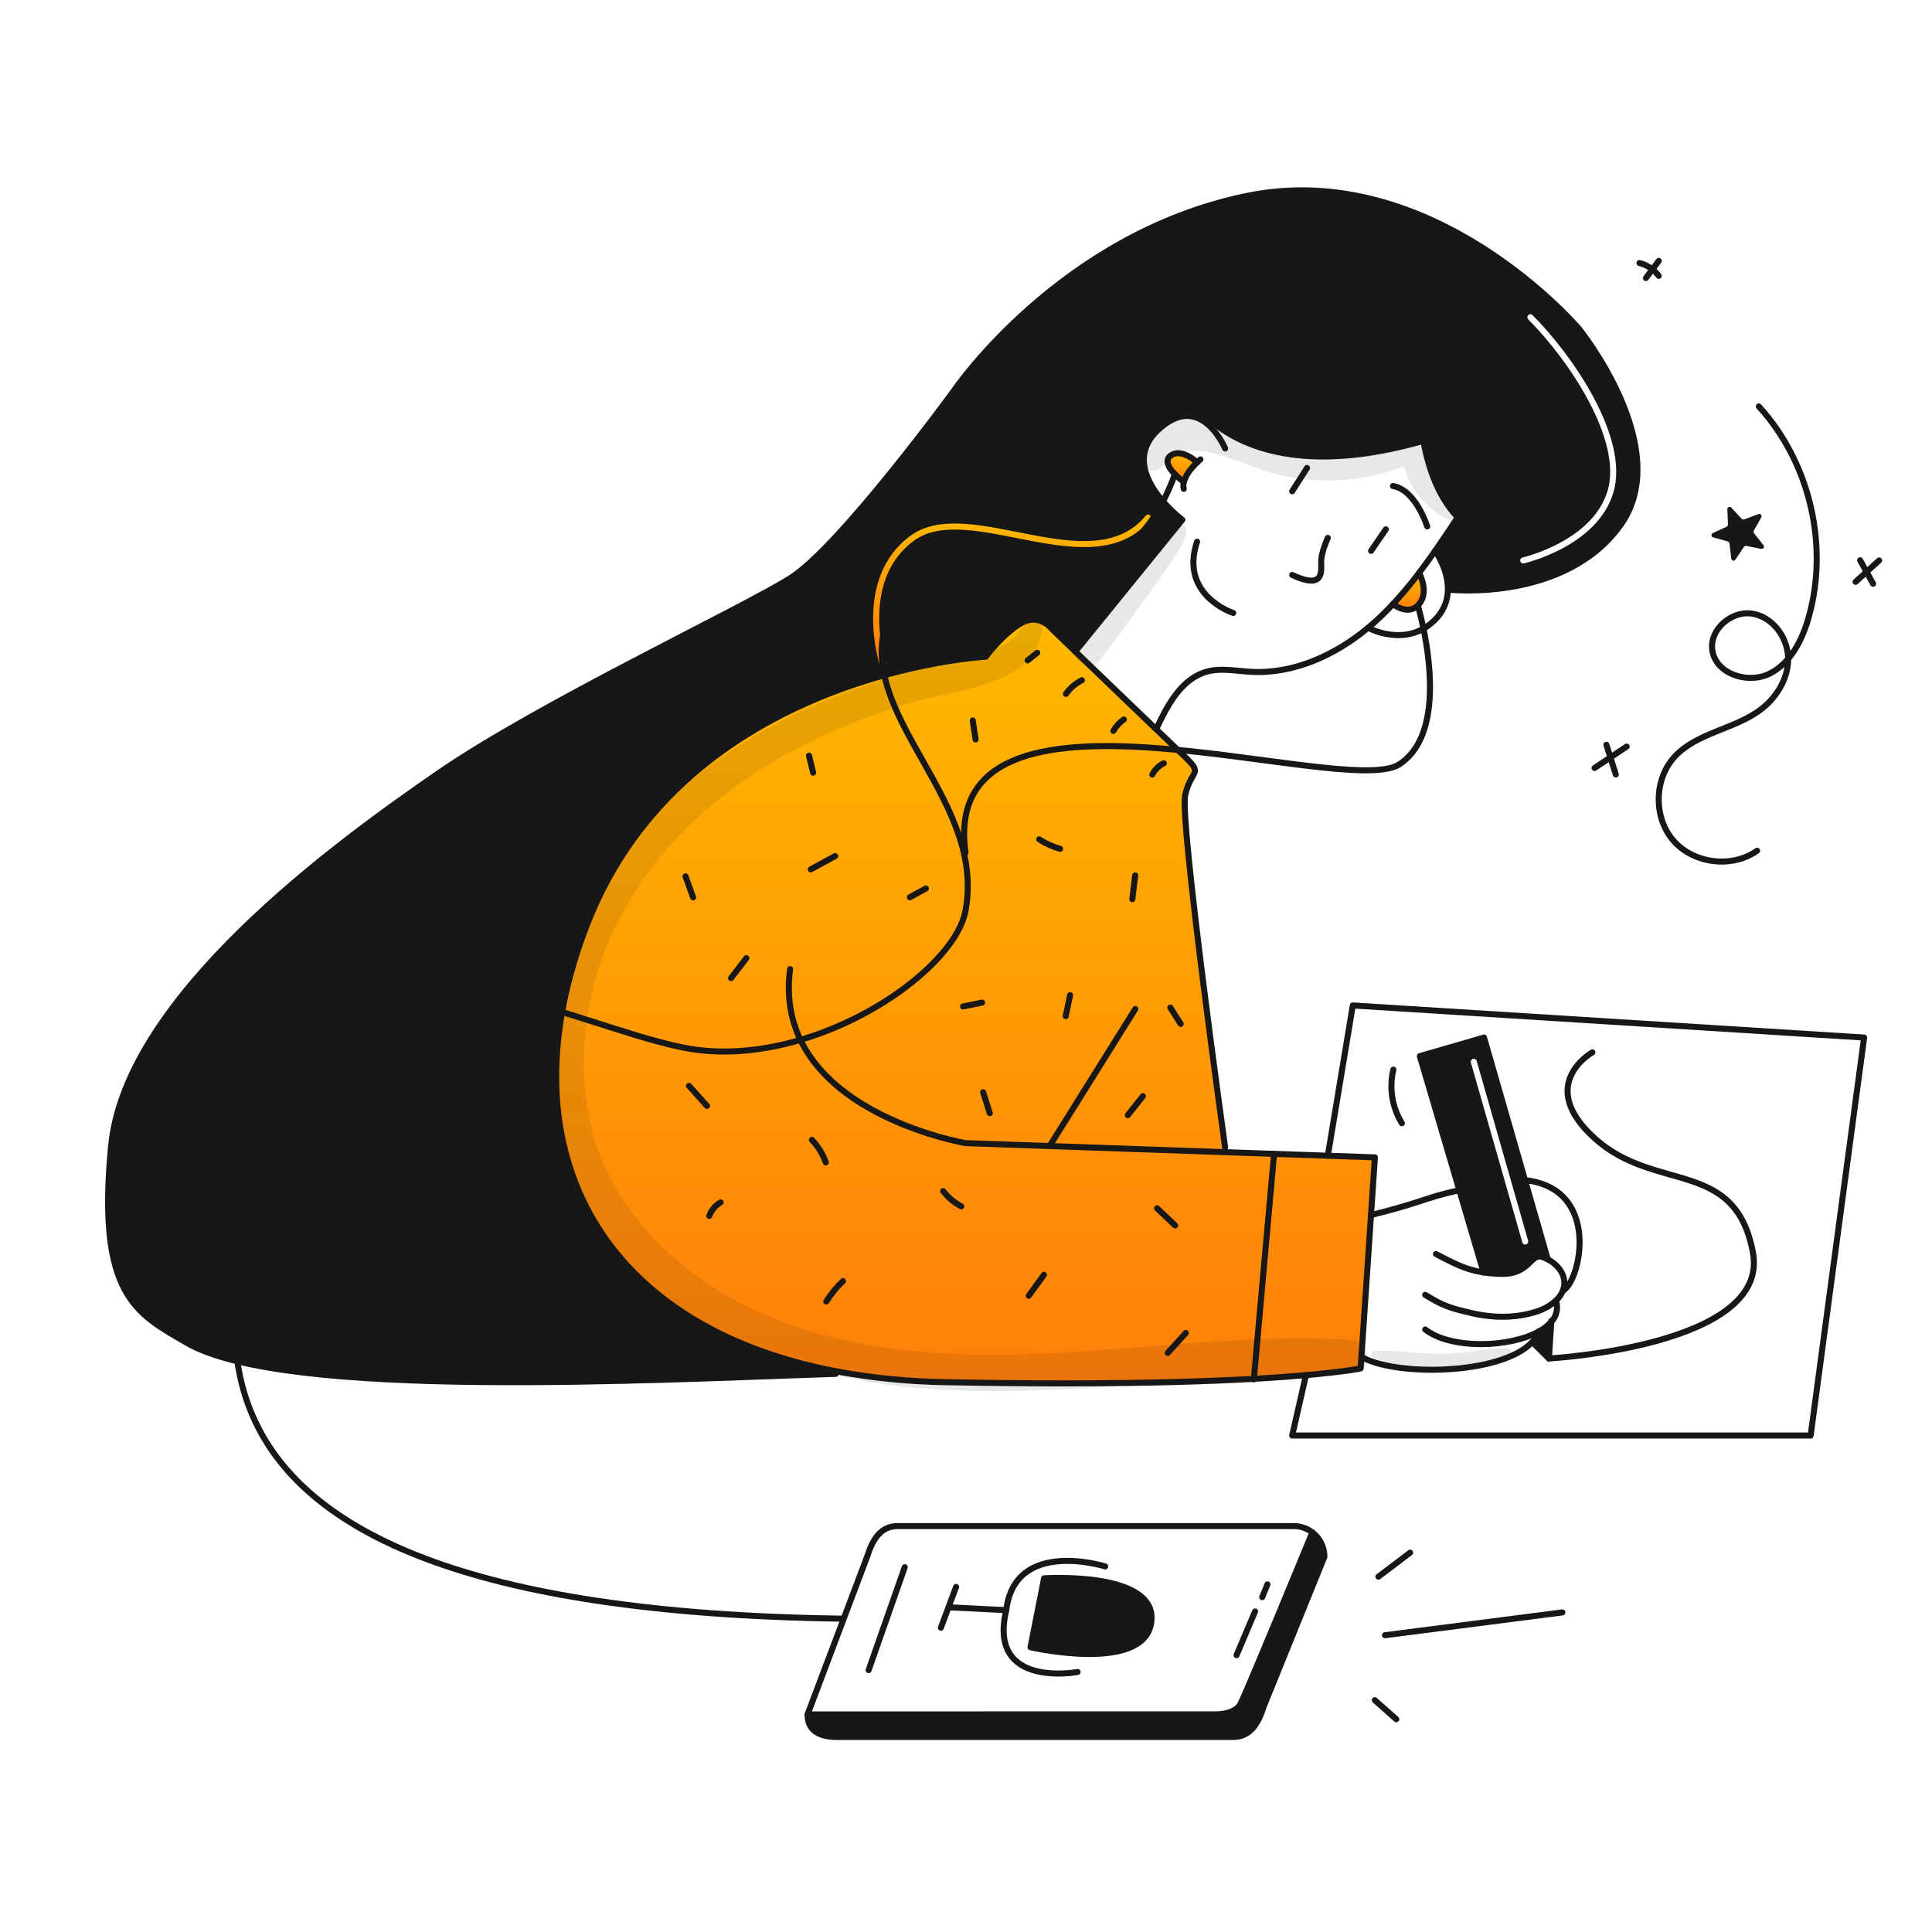 <svg width="960" height="960" viewBox="0 0 960 960" xmlns="http://www.w3.org/2000/svg" xmlns:xlink="http://www.w3.org/1999/xlink" fill="none" overflow="hidden"><defs><linearGradient x1="699.808" y1="284.672" x2="699.808" y2="302.959" gradientUnits="userSpaceOnUse" id="paint0_linear_510_2450"><stop offset="0" stop-color="#FFB800"/><stop offset="1" stop-color="#FF7F0A"/></linearGradient><linearGradient x1="587.508" y1="225.203" x2="587.508" y2="239.105" gradientUnits="userSpaceOnUse" id="paint1_linear_510_2450"><stop offset="0" stop-color="#FFB800"/><stop offset="1" stop-color="#FF7F0A"/></linearGradient><linearGradient x1="479.767" y1="307.887" x2="479.767" y2="687.404" gradientUnits="userSpaceOnUse" id="paint2_linear_510_2450"><stop offset="0" stop-color="#FFB800"/><stop offset="1" stop-color="#FF7F0A"/></linearGradient><linearGradient x1="502.922" y1="257.188" x2="502.922" y2="329.7" gradientUnits="userSpaceOnUse" id="paint3_linear_510_2450"><stop offset="0" stop-color="#FFB800"/><stop offset="1" stop-color="#FF7F0A"/></linearGradient></defs><path d="M587.493 258.272C587.493 258.272 554.188 233.472 575.444 213.621 585.565 204.183 593.601 205.81 599.231 210.119L601.851 209.205C616.571 221.676 647.798 236.054 707.279 219.065 710.673 237.992 717.37 249.76 724.379 257.08L724.268 257.19C720.593 262.727 716.908 268.275 713.093 273.727 713.093 273.727 719.629 282.695 719.449 292.995L720.031 293.005C720.031 293.005 777.444 299.391 805.086 261.116 832.728 222.841 784.533 163.309 784.533 163.309 784.533 163.309 712.24 78.257 619.393 97.392 526.546 116.527 474.093 193.992 474.093 193.992 474.093 193.992 417.382 271.746 392.582 287.34 383.639 292.963 364.928 302.639 342.295 314.343 302.161 335.097 249.698 362.227 217.522 384.434 167.201 419.165 62.412 495.012 55.213 569.424 48.241 641.485 66.665 652.133 90.442 665.874 91.218 666.322 91.999 666.774 92.786 667.231 136.646 692.742 287.786 687.251 383.666 683.767 395.071 683.352 405.695 682.966 415.264 682.664L415.505 681.398C296.131 658.729 249.044 568.262 291.944 458.798 340.852 333.998 489.808 326.319 489.808 326.319 489.808 326.319 498.2 314.973 507.408 309.641 516.616 304.309 523.001 312.854 523.001 312.854 523.001 312.854 527.57 317.238 534.317 323.738L587.493 258.272ZM761.494 156.57C760.909 155.984 759.959 155.984 759.373 156.57 758.787 157.156 758.787 158.106 759.373 158.691 769.203 168.522 780.981 183.464 789.342 199.177 797.747 214.971 802.497 231.165 798.86 243.681 795.217 256.222 784.792 264.56 775.028 269.803 770.169 272.412 765.538 274.22 762.12 275.374 760.413 275.951 759.012 276.364 758.043 276.631 757.558 276.765 757.181 276.862 756.928 276.926 756.802 276.958 756.706 276.981 756.643 276.996L756.574 277.012 756.558 277.016 756.556 277.016C755.748 277.2 755.242 278.004 755.426 278.812 755.61 279.62 756.414 280.125 757.222 279.941L756.889 278.479C757.222 279.941 757.222 279.941 757.223 279.941L757.225 279.941 757.232 279.939 757.255 279.934 757.34 279.914C757.413 279.896 757.519 279.87 757.657 279.836 757.932 279.767 758.331 279.664 758.84 279.523 759.858 279.243 761.313 278.814 763.08 278.217 766.612 277.023 771.405 275.154 776.447 272.446 786.484 267.057 797.764 258.206 801.741 244.518 805.725 230.807 800.463 213.689 791.991 197.767 783.475 181.764 771.51 166.586 761.494 156.57Z" fill="#171717" fill-rule="evenodd" clip-rule="evenodd"/><path d="M769.074 625.746 757.774 586.446 737.406 515.561 705.506 524.779 725.116 591.309 737.195 632.275C740.197 632.716 743.226 632.95 746.261 632.975 754.259 633.101 757.769 629.678 760.409 627.105 762.373 625.19 763.854 623.745 766.343 624.581 767.283 624.895 768.196 625.285 769.074 625.746ZM733.76 527.193C733.533 526.396 732.702 525.935 731.906 526.163 731.109 526.391 730.648 527.222 730.876 528.018L756.435 617.322C756.663 618.119 757.494 618.58 758.29 618.352 759.087 618.124 759.547 617.293 759.319 616.497L733.76 527.193Z" fill="#171717" fill-rule="evenodd" clip-rule="evenodd"/><path d="M770.817 656.832 769.642 675.026 762.082 667.565 761.057 667.144C762.616 665.575 763.83 663.697 764.622 661.631 766.953 660.409 769.05 658.784 770.817 656.832L770.817 656.832Z" fill="#171717"/><path d="M692.156 300.185C696.747 295.24 701.08 290.062 705.138 284.672L705.149 284.672C705.149 284.672 710.349 293.949 705.149 300.185 704.752 300.67 704.3 301.108 703.803 301.49 698.699 305.436 692.156 300.185 692.156 300.185Z" fill="url(#paint0_linear_510_2450)"/><path d="M658.088 773.544 627.965 847.844C625.214 856.579 621.138 863.086 612.723 863.086L415.975 863.086C407.561 863.086 401.275 860.286 401.275 851.87L603.264 851.86C603.264 851.86 613.536 852.282 616.377 846.66 620.233 839.019 652.092 761.434 652.092 761.434 653.958 762.853 655.471 764.684 656.511 766.785 657.551 768.886 658.091 771.199 658.088 773.544L658.088 773.544Z" fill="#171717"/><path d="M594.881 229.717C590.744 233.643 589.037 236.836 588.381 239.105L587.487 238.874C587.487 238.874 576.211 230.64 581.587 226.474 586.963 222.308 594.881 229.717 594.881 229.717Z" fill="url(#paint1_linear_510_2450)"/><path d="M291.943 458.799C340.851 333.999 489.806 326.32 489.806 326.32 489.806 326.32 498.19 314.984 507.406 309.642 516.622 304.3 523 312.855 523 312.855 523 312.855 527.569 317.243 534.316 323.739 545.331 334.322 562.149 350.498 574.439 362.296 580.996 368.591 586.257 373.642 588.667 375.931 598.346 385.148 591.749 382.307 588.908 395.069 586.067 407.831 608.758 570.129 608.758 570.129L608.678 572.499 659.785 574.276 683.18 575.089 681.243 603.765 676.483 674.211 676.092 679.985C676.092 679.985 668.41 681.591 648.921 683.308 619.921 685.858 564.78 688.66 469.845 686.802 451.612 686.527 433.434 684.72 415.504 681.402 296.13 658.728 249.039 568.261 291.943 458.799Z" fill="url(#paint2_linear_510_2450)"/><path d="M518.794 784.258C518.794 784.258 575.374 780.472 572.071 806.026 568.768 831.58 512.057 818.517 512.057 818.517L518.794 784.258Z" fill="#171717"/><path d="M534.316 323.739 587.492 258.273C587.492 258.273 554.192 233.473 575.443 213.622 585.564 204.184 593.597 205.811 599.23 210.122 605.445 214.861 608.758 222.844 608.758 222.844" stroke="#171717" stroke-width="3" stroke-linecap="round" stroke-linejoin="round"/><path d="M574.621 362.104C580.163 350.226 587.182 337.063 599.843 333.69 606.882 331.802 614.322 333.427 621.602 333.829 642.808 335.004 663.431 325.567 679.808 311.93 680.721 311.177 681.615 310.404 682.499 309.621 685.872 306.629 689.091 303.482 692.158 300.182 696.749 295.238 701.082 290.06 705.14 284.669 707.872 281.084 710.512 277.43 713.093 273.725 716.908 268.273 720.593 262.725 724.268 257.188" stroke="#171717" stroke-width="3" stroke-linecap="round" stroke-linejoin="round"/><path d="M720.03 293.004C720.03 293.004 777.443 299.39 805.085 261.115 832.727 222.84 784.532 163.308 784.532 163.308 784.532 163.308 712.238 78.253 619.392 97.391 526.546 116.529 474.092 193.991 474.092 193.991 474.092 193.991 417.392 271.746 392.581 287.339 367.77 302.932 267.845 349.702 217.521 384.433 167.197 419.164 62.422 495.004 55.212 569.426 48.002 643.848 67.894 652.764 92.785 667.233 141.864 695.779 325.258 685.507 415.263 682.666" stroke="#171717" stroke-width="3" stroke-linecap="round" stroke-linejoin="round"/><path d="M608.758 570.129C608.758 570.129 586.076 407.829 588.908 395.069 591.74 382.309 598.346 385.148 588.667 375.931 586.257 373.642 580.996 368.591 574.439 362.296 562.149 350.496 545.331 334.322 534.316 323.739 527.569 317.239 523 312.855 523 312.855 523 312.855 516.615 304.31 507.407 309.642 498.199 314.974 489.807 326.32 489.807 326.32 489.807 326.32 340.851 333.999 291.943 458.799 249.043 568.263 296.13 658.73 415.504 681.399 433.435 684.717 451.612 686.523 469.845 686.799 564.78 688.657 619.924 685.855 648.921 683.305 668.41 681.588 676.092 679.982 676.092 679.982L676.483 674.208 681.243 603.762 683.18 575.086 659.785 574.273 608.678 572.499 521.555 569.466 479.765 568.01C479.765 568.01 383.374 551.704 392.581 481.539" stroke="#171717" stroke-width="3" stroke-linecap="round" stroke-linejoin="round"/><path d="M564.107 501.381 521.555 569.467" stroke="#171717" stroke-width="3" stroke-linecap="round" stroke-linejoin="round"/><path d="M707.277 219.064C647.796 236.053 616.569 221.675 601.849 209.204 593.649 202.256 590.564 195.91 590.564 195.91" stroke="#171717" stroke-width="3" stroke-linecap="round" stroke-linejoin="round"/><path d="M748.384 269.148C748.384 269.148 735.943 269.148 724.377 257.079 717.368 249.759 710.671 237.991 707.277 219.064" stroke="#171717" stroke-width="3" stroke-linecap="round" stroke-linejoin="round"/><path d="M588.206 242.92C587.882 241.659 587.945 240.33 588.387 239.105 589.039 236.836 590.746 233.643 594.887 229.717 595.379 229.245 595.911 228.763 596.474 228.271" stroke="#171717" stroke-width="3" stroke-linecap="round" stroke-linejoin="round"/><path d="M713.092 273.727C713.092 273.727 719.628 282.694 719.448 292.995 719.423 295.775 718.849 298.522 717.758 301.079 716.667 303.636 715.081 305.953 713.092 307.895 711.382 309.645 709.439 311.152 707.318 312.373 694.155 319.873 679.807 311.931 679.807 311.931" stroke="#171717" stroke-width="3" stroke-linecap="round" stroke-linejoin="round"/><path d="M659.786 267.26C659.786 267.26 656.486 274.339 656.486 279.068 656.486 283.797 658.143 293.245 642.078 285.685" stroke="#171717" stroke-width="3" stroke-linecap="round" stroke-linejoin="round"/><path d="M612.775 304.581C612.775 304.581 585.845 295.846 594.822 269.148" stroke="#171717" stroke-width="3" stroke-linecap="round" stroke-linejoin="round"/><path d="M642.074 244.106 649.443 232.529" stroke="#171717" stroke-width="3" stroke-linecap="round" stroke-linejoin="round"/><path d="M681.283 273.727 688.612 263.004" stroke="#171717" stroke-width="3" stroke-linecap="round" stroke-linejoin="round"/><path d="M709.165 261.588C709.165 261.588 703.492 243.394 692.156 241.506" stroke="#171717" stroke-width="3" stroke-linecap="round" stroke-linejoin="round"/><path d="M704.677 301.51C704.677 301.51 705.953 305.777 707.318 312.374 711.104 330.648 715.542 366.815 695.229 379.828" stroke="#171717" stroke-width="3" stroke-linecap="round" stroke-linejoin="round"/><path d="M652.093 761.436C653.96 762.854 655.473 764.686 656.514 766.787 657.555 768.887 658.095 771.2 658.093 773.545L627.97 847.845C625.219 856.58 621.143 863.087 612.728 863.087L415.975 863.087C407.561 863.087 401.275 860.287 401.275 851.871L430.855 773.543C433.676 764.717 437.682 758.301 446.096 758.301L642.846 758.301C646.19 758.297 649.441 759.399 652.093 761.436Z" stroke="#171717" stroke-width="3" stroke-linecap="round" stroke-linejoin="round"/><path d="M401.277 851.872 603.266 851.862C603.266 851.862 613.538 852.284 616.379 846.662 620.235 839.021 652.094 761.436 652.094 761.436" stroke="#171717" stroke-width="3" stroke-linecap="round" stroke-linejoin="round"/><path d="M769.07 625.745 757.774 586.445 737.401 515.557 705.502 524.775 725.112 591.305 737.191 632.271" stroke="#171717" stroke-width="3" stroke-linecap="round" stroke-linejoin="round"/><path d="M762.082 667.563 769.642 675.024 770.817 656.83 770.847 656.318" stroke="#171717" stroke-width="3" stroke-linecap="round" stroke-linejoin="round"/><path d="M708.182 643.406C717.409 649.099 720.723 650.006 731.276 652.473 741.829 654.94 753.076 655.073 763.396 651.76 767.006 650.656 770.333 648.779 773.145 646.26 774.638 644.897 775.81 643.22 776.579 641.35 777.023 640.226 777.271 639.034 777.312 637.826 777.493 632.655 773.738 628.197 769.069 625.747 768.191 625.286 767.278 624.897 766.338 624.582 760.504 622.624 760.203 633.197 746.256 632.976 743.221 632.951 740.192 632.717 737.19 632.276 728.143 630.911 722.269 627.637 713.503 623.129" stroke="#171717" stroke-width="3" stroke-linecap="round" stroke-linejoin="round"/><path d="M757.873 586.416C795.873 590.683 785.315 636.991 776.579 641.349" stroke="#171717" stroke-width="3" stroke-linecap="round" stroke-linejoin="round"/><path d="M708.182 660.617C720.873 670.517 749.831 669.764 764.621 661.631 766.954 660.409 769.053 658.784 770.821 656.831 772.122 655.44 773.025 653.724 773.434 651.864 773.844 650.004 773.746 648.067 773.15 646.258L773.15 646.248" stroke="#171717" stroke-width="3" stroke-linecap="round" stroke-linejoin="round"/><path d="M676.5 674.211C693.479 684.051 745.581 683.198 761.053 667.143 762.612 665.573 763.826 663.696 764.618 661.63 764.638 661.57 764.658 661.52 764.678 661.459" stroke="#171717" stroke-width="3" stroke-linecap="round" stroke-linejoin="round"/><path d="M681.242 603.765C705.5 597.771 709.566 594.765 723.222 591.865" stroke="#171717" stroke-width="3" stroke-linecap="round" stroke-linejoin="round"/><path d="M648.921 683.309 642.074 713.301 899.699 713.301 926.277 515.557 672.196 499.604 659.785 574.276" stroke="#171717" stroke-width="3" stroke-linecap="round" stroke-linejoin="round"/><path d="M769.641 675.024C769.641 675.024 879.858 668.998 871 622.229 862.142 575.46 822.805 592.81 792.683 565.881 762.561 538.952 791.257 522.906 791.257 522.906" stroke="#171717" stroke-width="3" stroke-linecap="round" stroke-linejoin="round"/><path d="M614.432 822.453 623.64 800.715" stroke="#171717" stroke-width="3" stroke-linecap="round" stroke-linejoin="round"/><path d="M627.184 793.626 629.785 787.25" stroke="#171717" stroke-width="3" stroke-linecap="round" stroke-linejoin="round"/><path d="M467.516 808.797 475.077 788.535" stroke="#171717" stroke-width="3" stroke-linecap="round" stroke-linejoin="round"/><path d="M535.451 830.799C535.451 830.799 490.559 839.299 500.007 800.084L471.893 798.668" stroke="#171717" stroke-width="3" stroke-linecap="round" stroke-linejoin="round"/><path d="M549.158 778.354C549.158 778.354 504.265 764.176 500.008 800.082" stroke="#171717" stroke-width="3" stroke-linecap="round" stroke-linejoin="round"/><path d="M518.794 784.259 512.057 818.518C512.057 818.518 568.757 831.571 572.071 806.027 575.385 780.483 518.794 784.259 518.794 784.259Z" stroke="#171717" stroke-width="3" stroke-linecap="round" stroke-linejoin="round"/><path d="M431.609 829.882 449.561 778.734" stroke="#171717" stroke-width="3" stroke-linecap="round" stroke-linejoin="round"/><path d="M587.491 238.876C587.491 238.876 576.215 230.642 581.591 226.476 586.967 222.31 594.885 229.72 594.885 229.72" stroke="#171717" stroke-width="3" stroke-linecap="round" stroke-linejoin="round"/><path d="M692.156 300.185C692.156 300.185 698.702 305.436 703.803 301.49 704.3 301.108 704.752 300.67 705.149 300.185 710.349 293.949 705.149 284.672 705.149 284.672" stroke="#171717" stroke-width="3" stroke-linecap="round" stroke-linejoin="round"/><path d="M873.94 201.945C899.085 229.518 908.829 270.302 898.863 306.263 895.69 317.714 889.9 329.468 879.263 334.757 868.626 340.046 852.727 335.012 850.863 323.276 849.236 313.038 860.063 303.482 870.334 304.876 880.605 306.27 888.296 316.549 888.508 326.914 888.72 337.279 882.555 347.079 874.138 353.131 861.179 362.446 843.244 364.16 832.317 375.791 821.835 386.948 821.462 406.129 831.501 417.684 841.54 429.239 860.586 431.551 873.101 422.731" stroke="#171717" stroke-width="3" stroke-linecap="round" stroke-linejoin="round"/><path d="M802.87 384.819 798.211 370.064" stroke="#171717" stroke-width="3" stroke-linecap="round" stroke-linejoin="round"/><path d="M792.326 381.6 808.273 370.969" stroke="#171717" stroke-width="3" stroke-linecap="round" stroke-linejoin="round"/><path d="M922.029 289.109 933.723 278.479" stroke="#171717" stroke-width="3" stroke-linecap="round" stroke-linejoin="round"/><path d="M930.727 290.065 924.291 278.398" stroke="#171717" stroke-width="3" stroke-linecap="round" stroke-linejoin="round"/><path d="M817.842 138.145 824.221 129.639" stroke="#171717" stroke-width="3" stroke-linecap="round" stroke-linejoin="round"/><path d="M824.22 137.079C821.858 133.917 818.48 131.665 814.652 130.701" stroke="#171717" stroke-width="3" stroke-linecap="round" stroke-linejoin="round"/><path d="M688.186 812.532 776.336 801.199" stroke="#171717" stroke-width="3" stroke-linecap="round" stroke-linejoin="round"/><path d="M684.926 783.438 700.687 771.498" stroke="#171717" stroke-width="3" stroke-linecap="round" stroke-linejoin="round"/><path d="M683.111 844.799 693.811 854.286" stroke="#171717" stroke-width="3" stroke-linecap="round" stroke-linejoin="round"/><path d="M438.464 329.7C438.464 329.7 425.189 287.573 453.539 267.256 481.889 246.939 542.839 290.826 570.484 257.188" stroke="url(#paint3_linear_510_2450)" stroke-width="3" stroke-linecap="round" stroke-linejoin="round"/><path d="M866.546 271.737 862.317 278.071C862.189 278.262 862.006 278.41 861.792 278.494 861.578 278.578 861.343 278.594 861.119 278.541 860.896 278.487 860.694 278.367 860.541 278.195 860.388 278.023 860.291 277.808 860.264 277.58L859.364 270.017C859.338 269.796 859.246 269.588 859.102 269.419 858.957 269.25 858.766 269.128 858.552 269.068L851.217 266.999C850.997 266.936 850.801 266.807 850.656 266.63 850.511 266.452 850.424 266.235 850.406 266.007 850.388 265.779 850.44 265.55 850.555 265.352 850.67 265.154 850.843 264.996 851.05 264.899L857.963 261.699C858.165 261.606 858.334 261.455 858.45 261.265 858.566 261.076 858.624 260.856 858.615 260.634L858.315 253.023C858.306 252.793 858.367 252.566 858.491 252.373 858.614 252.179 858.795 252.028 859.007 251.939 859.219 251.851 859.453 251.83 859.678 251.879 859.903 251.929 860.107 252.045 860.263 252.214L865.441 257.801C865.592 257.964 865.788 258.079 866.004 258.13 866.22 258.182 866.446 258.169 866.655 258.092L873.8 255.453C874.015 255.374 874.249 255.363 874.471 255.421 874.693 255.479 874.892 255.603 875.041 255.777 875.19 255.951 875.283 256.167 875.306 256.395 875.33 256.623 875.283 256.852 875.172 257.053L871.458 263.703C871.35 263.897 871.302 264.119 871.32 264.341 871.337 264.562 871.42 264.774 871.558 264.948L876.275 270.928C876.417 271.108 876.5 271.328 876.514 271.557 876.528 271.787 876.471 272.015 876.351 272.211 876.231 272.407 876.054 272.561 875.844 272.654 875.634 272.746 875.4 272.772 875.175 272.728L867.703 271.251C867.484 271.208 867.257 271.231 867.05 271.318 866.844 271.404 866.669 271.55 866.546 271.737L866.546 271.737Z" fill="#171717"/><path d="M572.566 384.888C573.816 382.442 575.823 380.466 578.288 379.256" stroke="#171717" stroke-width="3" stroke-linecap="round" stroke-linejoin="round"/><path d="M553.238 363.174C554.508 360.906 556.288 358.965 558.438 357.504" stroke="#171717" stroke-width="3" stroke-linecap="round" stroke-linejoin="round"/><path d="M529.668 344.785C531.718 341.917 534.434 339.59 537.582 338.004" stroke="#171717" stroke-width="3" stroke-linecap="round" stroke-linejoin="round"/><path d="M510.656 328.138 515.384 324.361" stroke="#171717" stroke-width="3" stroke-linecap="round" stroke-linejoin="round"/><path d="M623.014 685.409 632.992 574.375" stroke="#171717" stroke-width="3" stroke-linecap="round" stroke-linejoin="round"/><path d="M580.244 672.26 589.228 662.344" stroke="#171717" stroke-width="3" stroke-linecap="round" stroke-linejoin="round"/><path d="M583.931 608.898 574.951 600.398" stroke="#171717" stroke-width="3" stroke-linecap="round" stroke-linejoin="round"/><path d="M511.186 643.843 518.746 633.443" stroke="#171717" stroke-width="3" stroke-linecap="round" stroke-linejoin="round"/><path d="M477.637 599.427C474.145 597.569 471.085 594.993 468.66 591.867" stroke="#171717" stroke-width="3" stroke-linecap="round" stroke-linejoin="round"/><path d="M410.588 646.706C412.906 642.988 415.686 639.579 418.862 636.561" stroke="#171717" stroke-width="3" stroke-linecap="round" stroke-linejoin="round"/><path d="M410.321 577.6C408.84 573.415 406.485 569.593 403.414 566.387" stroke="#171717" stroke-width="3" stroke-linecap="round" stroke-linejoin="round"/><path d="M352.445 604.161C353.478 601.346 355.464 598.981 358.057 597.477" stroke="#171717" stroke-width="3" stroke-linecap="round" stroke-linejoin="round"/><path d="M351.284 549.517 342.348 539.557" stroke="#171717" stroke-width="3" stroke-linecap="round" stroke-linejoin="round"/><path d="M363.256 485.998 370.862 476.111" stroke="#171717" stroke-width="3" stroke-linecap="round" stroke-linejoin="round"/><path d="M344.391 445.864 340.611 435.469" stroke="#171717" stroke-width="3" stroke-linecap="round" stroke-linejoin="round"/><path d="M402.879 431.973 414.962 425.381" stroke="#171717" stroke-width="3" stroke-linecap="round" stroke-linejoin="round"/><path d="M404.046 383.936 401.99 375.471" stroke="#171717" stroke-width="3" stroke-linecap="round" stroke-linejoin="round"/><path d="M452.111 445.844 460.076 441.469" stroke="#171717" stroke-width="3" stroke-linecap="round" stroke-linejoin="round"/><path d="M484.769 367.421 483.338 357.973" stroke="#171717" stroke-width="3" stroke-linecap="round" stroke-linejoin="round"/><path d="M562.637 446.798 564.065 434.986" stroke="#171717" stroke-width="3" stroke-linecap="round" stroke-linejoin="round"/><path d="M526.778 421.766C523.084 420.753 519.575 419.158 516.383 417.041" stroke="#171717" stroke-width="3" stroke-linecap="round" stroke-linejoin="round"/><path d="M529.545 504.912 531.732 494.48" stroke="#171717" stroke-width="3" stroke-linecap="round" stroke-linejoin="round"/><path d="M478.564 500.113 488.004 498.176" stroke="#171717" stroke-width="3" stroke-linecap="round" stroke-linejoin="round"/><path d="M491.813 553.123 488.506 542.723" stroke="#171717" stroke-width="3" stroke-linecap="round" stroke-linejoin="round"/><path d="M560.387 554.114 567.93 544.65" stroke="#171717" stroke-width="3" stroke-linecap="round" stroke-linejoin="round"/><path d="M586.675 508.777 581.549 500.699" stroke="#171717" stroke-width="3" stroke-linecap="round" stroke-linejoin="round"/><path d="M696.58 558.124C694.162 554.181 692.545 549.8 691.821 545.231 691.097 540.662 691.28 535.996 692.36 531.498" stroke="#171717" stroke-width="3" stroke-linecap="round" stroke-linejoin="round"/><path d="M583.759 235.6C583.759 235.6 569.068 281.669 537.883 277.417 506.698 273.165 450.001 267.493 439.365 312.854 428.729 358.215 489.805 398.613 479.765 452.479 473.765 484.697 400.444 532.869 339.428 520.52 278.412 508.171 181.015 449.644 145.758 543.2 110.501 636.756 40.334 799.062 418.389 804.309" stroke="#171717" stroke-width="3" stroke-linecap="round" stroke-linejoin="round"/><path d="M695.226 379.83C667.584 397.549 465.826 325.374 479.766 423.655" stroke="#171717" stroke-width="3" stroke-linecap="round" stroke-linejoin="round"/><g opacity="0.1"><path d="M723.453 255.891C724.084 253.079 722.453 251.812 720.628 249.935 718.245 247.646 716.062 245.156 714.106 242.492 710.25 236.965 707.938 230.51 707.406 223.792 707.159 220.357 703.876 216.855 700.106 218.228 677.006 226.634 651.329 227.028 628.279 218.322 616.979 214.053 605.955 208.492 593.602 208.369 582.534 208.259 571.834 212.333 565.066 221.269 559.448 228.685 571.987 238.407 578.023 231.269 584.041 224.151 592.489 222.893 601.369 224.857 613.269 227.489 624.141 233.391 636.052 236.075 659.06 241.357 683.174 238.788 704.552 228.775L696.075 225.327C697.462 234.048 701.269 242.204 707.061 248.868 708.726 250.791 721.78 263.368 723.461 255.897L723.453 255.891Z" fill="#171717"/></g><g opacity="0.1"><path d="M586.236 261.165C580.953 263.327 576.974 268.108 573.3 272.331 568.976 277.302 564.677 282.265 560.476 287.343 552.065 297.51 543.746 307.747 535.519 318.056 528.801 326.467 540.769 335.88 547.299 327.145 555.002 316.84 562.619 306.477 570.15 296.054 573.812 290.975 577.399 285.873 580.906 280.688 584.184 275.841 588.659 270.342 589.465 264.394 589.696 262.694 588.333 260.307 586.236 261.165L586.236 261.165Z" fill="#171717"/></g><g opacity="0.1"><path d="M508.678 310.34C504.412 319.758 493.623 323.697 484.253 326.094 471.846 329.268 459.284 331.509 446.965 335.115 421.503 342.57 396.618 352.761 373.805 366.366 328.839 393.183 293.305 433.71 278.785 484.585 271.643 509.608 270.071 535.785 275.679 561.296 281.089 585.904 293.704 608.388 310.771 626.803 348.244 667.239 402.604 685.003 456.24 689.703 527.921 695.995 599.499 681.403 671.228 682.588 682.156 682.768 681.999 666.346 671.228 665.713 608.8 662.044 546.728 674.232 484.291 673.074 431.508 672.095 376.291 661.062 335.391 625.446 317.701 610.038 303.385 590.652 296.125 568.187 288.825 545.587 288.45 521.26 293.085 498.063 302.897 448.952 336.024 408.863 377.674 382.545 402.26 367.009 429.311 355.879 457.257 348.018 478.186 342.131 514.272 340.142 517.757 312.797 518.362 308.058 510.609 306.062 508.673 310.337L508.678 310.34Z" fill="#171717"/></g><g opacity="0.1"><path d="M682.182 674.371C684.882 675.629 686.638 676.604 689.65 677.164 692.396 677.675 695.187 678.08 697.964 678.397 703.918 679.02 709.906 679.254 715.891 679.097 726.947 678.907 739.545 678.478 749.822 674.055 751.941 673.143 750.776 669.829 748.687 669.862 737.728 670.033 726.922 672.595 715.887 672.687 704.9 672.779 693.874 670.613 683.006 671.309 681.532 671.409 680.583 673.624 682.178 674.367L682.182 674.371Z" fill="#171717"/></g></svg>